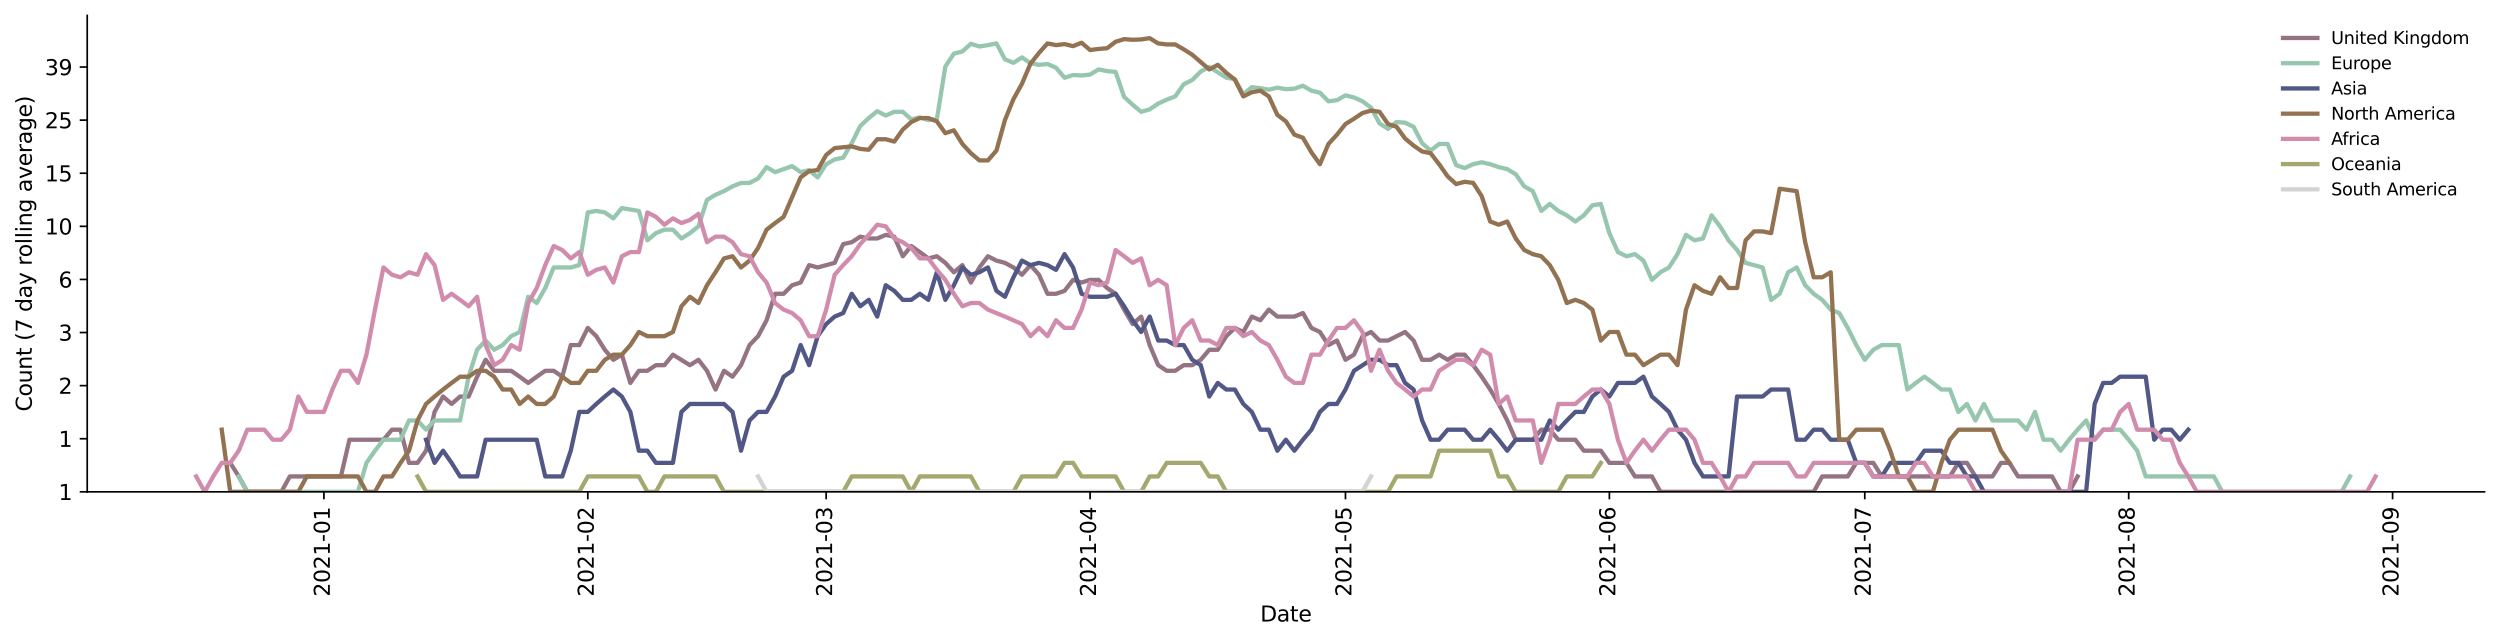 <?xml version="1.0" encoding="utf-8" standalone="no"?>
<!DOCTYPE svg PUBLIC "-//W3C//DTD SVG 1.1//EN"
  "http://www.w3.org/Graphics/SVG/1.1/DTD/svg11.dtd">
<svg height="298.621pt" version="1.1" viewBox="0 0 1163.803 298.621" width="1163.803pt" xmlns="http://www.w3.org/2000/svg" xmlns:xlink="http://www.w3.org/1999/xlink">
 <defs>
  <style type="text/css">*{stroke-linecap:butt;stroke-linejoin:round;}</style>
 </defs>
 <g id="figure_1">
  <g id="patch_1">
   <path d="M 0 298.621 
L 1163.803 298.621 
L 1163.803 0 
L 0 0 
z
" style="fill:#ffffff;"/>
  </g>
  <g id="axes_1">
   <g id="patch_2">
    <path d="M 40.603 228.96 
L 1156.603 228.96 
L 1156.603 7.2 
L 40.603 7.2 
z
" style="fill:#ffffff;"/>
   </g>
   <g id="matplotlib.axis_1">
    <g id="xtick_1">
     <g id="line2d_1">
      <defs>
       <path d="M 0 0 
L 0 3.5 
" id="mc755607272" style="stroke:#000000;stroke-width:0.8;"/>
      </defs>
      <g>
       <use style="stroke:#000000;stroke-width:0.8;" x="150.776" xlink:href="#mc755607272" y="228.96"/>
      </g>
     </g>
     <g id="text_1">
      <!-- 2021-01 -->
      <g transform="translate(153.536 277.743)rotate(-90)scale(0.1 -0.1)">
       <defs>
        <path d="M 1228 531 
L 3431 531 
L 3431 0 
L 469 0 
L 469 531 
Q 828 903 1448 1529 
Q 2069 2156 2228 2338 
Q 2531 2678 2651 2914 
Q 2772 3150 2772 3378 
Q 2772 3750 2511 3984 
Q 2250 4219 1831 4219 
Q 1534 4219 1204 4116 
Q 875 4013 500 3803 
L 500 4441 
Q 881 4594 1212 4672 
Q 1544 4750 1819 4750 
Q 2544 4750 2975 4387 
Q 3406 4025 3406 3419 
Q 3406 3131 3298 2873 
Q 3191 2616 2906 2266 
Q 2828 2175 2409 1742 
Q 1991 1309 1228 531 
z
" id="DejaVuSans-32" transform="scale(0.016)"/>
        <path d="M 2034 4250 
Q 1547 4250 1301 3770 
Q 1056 3291 1056 2328 
Q 1056 1369 1301 889 
Q 1547 409 2034 409 
Q 2525 409 2770 889 
Q 3016 1369 3016 2328 
Q 3016 3291 2770 3770 
Q 2525 4250 2034 4250 
z
M 2034 4750 
Q 2819 4750 3233 4129 
Q 3647 3509 3647 2328 
Q 3647 1150 3233 529 
Q 2819 -91 2034 -91 
Q 1250 -91 836 529 
Q 422 1150 422 2328 
Q 422 3509 836 4129 
Q 1250 4750 2034 4750 
z
" id="DejaVuSans-30" transform="scale(0.016)"/>
        <path d="M 794 531 
L 1825 531 
L 1825 4091 
L 703 3866 
L 703 4441 
L 1819 4666 
L 2450 4666 
L 2450 531 
L 3481 531 
L 3481 0 
L 794 0 
L 794 531 
z
" id="DejaVuSans-31" transform="scale(0.016)"/>
        <path d="M 313 2009 
L 1997 2009 
L 1997 1497 
L 313 1497 
L 313 2009 
z
" id="DejaVuSans-2d" transform="scale(0.016)"/>
       </defs>
       <use xlink:href="#DejaVuSans-32"/>
       <use x="63.623" xlink:href="#DejaVuSans-30"/>
       <use x="127.246" xlink:href="#DejaVuSans-32"/>
       <use x="190.869" xlink:href="#DejaVuSans-31"/>
       <use x="254.492" xlink:href="#DejaVuSans-2d"/>
       <use x="290.576" xlink:href="#DejaVuSans-30"/>
       <use x="354.199" xlink:href="#DejaVuSans-31"/>
      </g>
     </g>
    </g>
    <g id="xtick_2">
     <g id="line2d_2">
      <g>
       <use style="stroke:#000000;stroke-width:0.8;" x="273.632" xlink:href="#mc755607272" y="228.96"/>
      </g>
     </g>
     <g id="text_2">
      <!-- 2021-02 -->
      <g transform="translate(276.391 277.743)rotate(-90)scale(0.1 -0.1)">
       <use xlink:href="#DejaVuSans-32"/>
       <use x="63.623" xlink:href="#DejaVuSans-30"/>
       <use x="127.246" xlink:href="#DejaVuSans-32"/>
       <use x="190.869" xlink:href="#DejaVuSans-31"/>
       <use x="254.492" xlink:href="#DejaVuSans-2d"/>
       <use x="290.576" xlink:href="#DejaVuSans-30"/>
       <use x="354.199" xlink:href="#DejaVuSans-32"/>
      </g>
     </g>
    </g>
    <g id="xtick_3">
     <g id="line2d_3">
      <g>
       <use style="stroke:#000000;stroke-width:0.8;" x="384.597" xlink:href="#mc755607272" y="228.96"/>
      </g>
     </g>
     <g id="text_3">
      <!-- 2021-03 -->
      <g transform="translate(387.357 277.743)rotate(-90)scale(0.1 -0.1)">
       <defs>
        <path d="M 2597 2516 
Q 3050 2419 3304 2112 
Q 3559 1806 3559 1356 
Q 3559 666 3084 287 
Q 2609 -91 1734 -91 
Q 1441 -91 1130 -33 
Q 819 25 488 141 
L 488 750 
Q 750 597 1062 519 
Q 1375 441 1716 441 
Q 2309 441 2620 675 
Q 2931 909 2931 1356 
Q 2931 1769 2642 2001 
Q 2353 2234 1838 2234 
L 1294 2234 
L 1294 2753 
L 1863 2753 
Q 2328 2753 2575 2939 
Q 2822 3125 2822 3475 
Q 2822 3834 2567 4026 
Q 2313 4219 1838 4219 
Q 1578 4219 1281 4162 
Q 984 4106 628 3988 
L 628 4550 
Q 988 4650 1302 4700 
Q 1616 4750 1894 4750 
Q 2613 4750 3031 4423 
Q 3450 4097 3450 3541 
Q 3450 3153 3228 2886 
Q 3006 2619 2597 2516 
z
" id="DejaVuSans-33" transform="scale(0.016)"/>
       </defs>
       <use xlink:href="#DejaVuSans-32"/>
       <use x="63.623" xlink:href="#DejaVuSans-30"/>
       <use x="127.246" xlink:href="#DejaVuSans-32"/>
       <use x="190.869" xlink:href="#DejaVuSans-31"/>
       <use x="254.492" xlink:href="#DejaVuSans-2d"/>
       <use x="290.576" xlink:href="#DejaVuSans-30"/>
       <use x="354.199" xlink:href="#DejaVuSans-33"/>
      </g>
     </g>
    </g>
    <g id="xtick_4">
     <g id="line2d_4">
      <g>
       <use style="stroke:#000000;stroke-width:0.8;" x="507.453" xlink:href="#mc755607272" y="228.96"/>
      </g>
     </g>
     <g id="text_4">
      <!-- 2021-04 -->
      <g transform="translate(510.212 277.743)rotate(-90)scale(0.1 -0.1)">
       <defs>
        <path d="M 2419 4116 
L 825 1625 
L 2419 1625 
L 2419 4116 
z
M 2253 4666 
L 3047 4666 
L 3047 1625 
L 3713 1625 
L 3713 1100 
L 3047 1100 
L 3047 0 
L 2419 0 
L 2419 1100 
L 313 1100 
L 313 1709 
L 2253 4666 
z
" id="DejaVuSans-34" transform="scale(0.016)"/>
       </defs>
       <use xlink:href="#DejaVuSans-32"/>
       <use x="63.623" xlink:href="#DejaVuSans-30"/>
       <use x="127.246" xlink:href="#DejaVuSans-32"/>
       <use x="190.869" xlink:href="#DejaVuSans-31"/>
       <use x="254.492" xlink:href="#DejaVuSans-2d"/>
       <use x="290.576" xlink:href="#DejaVuSans-30"/>
       <use x="354.199" xlink:href="#DejaVuSans-34"/>
      </g>
     </g>
    </g>
    <g id="xtick_5">
     <g id="line2d_5">
      <g>
       <use style="stroke:#000000;stroke-width:0.8;" x="626.345" xlink:href="#mc755607272" y="228.96"/>
      </g>
     </g>
     <g id="text_5">
      <!-- 2021-05 -->
      <g transform="translate(629.104 277.743)rotate(-90)scale(0.1 -0.1)">
       <defs>
        <path d="M 691 4666 
L 3169 4666 
L 3169 4134 
L 1269 4134 
L 1269 2991 
Q 1406 3038 1543 3061 
Q 1681 3084 1819 3084 
Q 2600 3084 3056 2656 
Q 3513 2228 3513 1497 
Q 3513 744 3044 326 
Q 2575 -91 1722 -91 
Q 1428 -91 1123 -41 
Q 819 9 494 109 
L 494 744 
Q 775 591 1075 516 
Q 1375 441 1709 441 
Q 2250 441 2565 725 
Q 2881 1009 2881 1497 
Q 2881 1984 2565 2268 
Q 2250 2553 1709 2553 
Q 1456 2553 1204 2497 
Q 953 2441 691 2322 
L 691 4666 
z
" id="DejaVuSans-35" transform="scale(0.016)"/>
       </defs>
       <use xlink:href="#DejaVuSans-32"/>
       <use x="63.623" xlink:href="#DejaVuSans-30"/>
       <use x="127.246" xlink:href="#DejaVuSans-32"/>
       <use x="190.869" xlink:href="#DejaVuSans-31"/>
       <use x="254.492" xlink:href="#DejaVuSans-2d"/>
       <use x="290.576" xlink:href="#DejaVuSans-30"/>
       <use x="354.199" xlink:href="#DejaVuSans-35"/>
      </g>
     </g>
    </g>
    <g id="xtick_6">
     <g id="line2d_6">
      <g>
       <use style="stroke:#000000;stroke-width:0.8;" x="749.2" xlink:href="#mc755607272" y="228.96"/>
      </g>
     </g>
     <g id="text_6">
      <!-- 2021-06 -->
      <g transform="translate(751.959 277.743)rotate(-90)scale(0.1 -0.1)">
       <defs>
        <path d="M 2113 2584 
Q 1688 2584 1439 2293 
Q 1191 2003 1191 1497 
Q 1191 994 1439 701 
Q 1688 409 2113 409 
Q 2538 409 2786 701 
Q 3034 994 3034 1497 
Q 3034 2003 2786 2293 
Q 2538 2584 2113 2584 
z
M 3366 4563 
L 3366 3988 
Q 3128 4100 2886 4159 
Q 2644 4219 2406 4219 
Q 1781 4219 1451 3797 
Q 1122 3375 1075 2522 
Q 1259 2794 1537 2939 
Q 1816 3084 2150 3084 
Q 2853 3084 3261 2657 
Q 3669 2231 3669 1497 
Q 3669 778 3244 343 
Q 2819 -91 2113 -91 
Q 1303 -91 875 529 
Q 447 1150 447 2328 
Q 447 3434 972 4092 
Q 1497 4750 2381 4750 
Q 2619 4750 2861 4703 
Q 3103 4656 3366 4563 
z
" id="DejaVuSans-36" transform="scale(0.016)"/>
       </defs>
       <use xlink:href="#DejaVuSans-32"/>
       <use x="63.623" xlink:href="#DejaVuSans-30"/>
       <use x="127.246" xlink:href="#DejaVuSans-32"/>
       <use x="190.869" xlink:href="#DejaVuSans-31"/>
       <use x="254.492" xlink:href="#DejaVuSans-2d"/>
       <use x="290.576" xlink:href="#DejaVuSans-30"/>
       <use x="354.199" xlink:href="#DejaVuSans-36"/>
      </g>
     </g>
    </g>
    <g id="xtick_7">
     <g id="line2d_7">
      <g>
       <use style="stroke:#000000;stroke-width:0.8;" x="868.092" xlink:href="#mc755607272" y="228.96"/>
      </g>
     </g>
     <g id="text_7">
      <!-- 2021-07 -->
      <g transform="translate(870.851 277.743)rotate(-90)scale(0.1 -0.1)">
       <defs>
        <path d="M 525 4666 
L 3525 4666 
L 3525 4397 
L 1831 0 
L 1172 0 
L 2766 4134 
L 525 4134 
L 525 4666 
z
" id="DejaVuSans-37" transform="scale(0.016)"/>
       </defs>
       <use xlink:href="#DejaVuSans-32"/>
       <use x="63.623" xlink:href="#DejaVuSans-30"/>
       <use x="127.246" xlink:href="#DejaVuSans-32"/>
       <use x="190.869" xlink:href="#DejaVuSans-31"/>
       <use x="254.492" xlink:href="#DejaVuSans-2d"/>
       <use x="290.576" xlink:href="#DejaVuSans-30"/>
       <use x="354.199" xlink:href="#DejaVuSans-37"/>
      </g>
     </g>
    </g>
    <g id="xtick_8">
     <g id="line2d_8">
      <g>
       <use style="stroke:#000000;stroke-width:0.8;" x="990.947" xlink:href="#mc755607272" y="228.96"/>
      </g>
     </g>
     <g id="text_8">
      <!-- 2021-08 -->
      <g transform="translate(993.706 277.743)rotate(-90)scale(0.1 -0.1)">
       <defs>
        <path d="M 2034 2216 
Q 1584 2216 1326 1975 
Q 1069 1734 1069 1313 
Q 1069 891 1326 650 
Q 1584 409 2034 409 
Q 2484 409 2743 651 
Q 3003 894 3003 1313 
Q 3003 1734 2745 1975 
Q 2488 2216 2034 2216 
z
M 1403 2484 
Q 997 2584 770 2862 
Q 544 3141 544 3541 
Q 544 4100 942 4425 
Q 1341 4750 2034 4750 
Q 2731 4750 3128 4425 
Q 3525 4100 3525 3541 
Q 3525 3141 3298 2862 
Q 3072 2584 2669 2484 
Q 3125 2378 3379 2068 
Q 3634 1759 3634 1313 
Q 3634 634 3220 271 
Q 2806 -91 2034 -91 
Q 1263 -91 848 271 
Q 434 634 434 1313 
Q 434 1759 690 2068 
Q 947 2378 1403 2484 
z
M 1172 3481 
Q 1172 3119 1398 2916 
Q 1625 2713 2034 2713 
Q 2441 2713 2670 2916 
Q 2900 3119 2900 3481 
Q 2900 3844 2670 4047 
Q 2441 4250 2034 4250 
Q 1625 4250 1398 4047 
Q 1172 3844 1172 3481 
z
" id="DejaVuSans-38" transform="scale(0.016)"/>
       </defs>
       <use xlink:href="#DejaVuSans-32"/>
       <use x="63.623" xlink:href="#DejaVuSans-30"/>
       <use x="127.246" xlink:href="#DejaVuSans-32"/>
       <use x="190.869" xlink:href="#DejaVuSans-31"/>
       <use x="254.492" xlink:href="#DejaVuSans-2d"/>
       <use x="290.576" xlink:href="#DejaVuSans-30"/>
       <use x="354.199" xlink:href="#DejaVuSans-38"/>
      </g>
     </g>
    </g>
    <g id="xtick_9">
     <g id="line2d_9">
      <g>
       <use style="stroke:#000000;stroke-width:0.8;" x="1113.802" xlink:href="#mc755607272" y="228.96"/>
      </g>
     </g>
     <g id="text_9">
      <!-- 2021-09 -->
      <g transform="translate(1116.561 277.743)rotate(-90)scale(0.1 -0.1)">
       <defs>
        <path d="M 703 97 
L 703 672 
Q 941 559 1184 500 
Q 1428 441 1663 441 
Q 2288 441 2617 861 
Q 2947 1281 2994 2138 
Q 2813 1869 2534 1725 
Q 2256 1581 1919 1581 
Q 1219 1581 811 2004 
Q 403 2428 403 3163 
Q 403 3881 828 4315 
Q 1253 4750 1959 4750 
Q 2769 4750 3195 4129 
Q 3622 3509 3622 2328 
Q 3622 1225 3098 567 
Q 2575 -91 1691 -91 
Q 1453 -91 1209 -44 
Q 966 3 703 97 
z
M 1959 2075 
Q 2384 2075 2632 2365 
Q 2881 2656 2881 3163 
Q 2881 3666 2632 3958 
Q 2384 4250 1959 4250 
Q 1534 4250 1286 3958 
Q 1038 3666 1038 3163 
Q 1038 2656 1286 2365 
Q 1534 2075 1959 2075 
z
" id="DejaVuSans-39" transform="scale(0.016)"/>
       </defs>
       <use xlink:href="#DejaVuSans-32"/>
       <use x="63.623" xlink:href="#DejaVuSans-30"/>
       <use x="127.246" xlink:href="#DejaVuSans-32"/>
       <use x="190.869" xlink:href="#DejaVuSans-31"/>
       <use x="254.492" xlink:href="#DejaVuSans-2d"/>
       <use x="290.576" xlink:href="#DejaVuSans-30"/>
       <use x="354.199" xlink:href="#DejaVuSans-39"/>
      </g>
     </g>
    </g>
    <g id="text_10">
     <!-- Date -->
     <g transform="translate(586.652 289.341)scale(0.1 -0.1)">
      <defs>
       <path d="M 1259 4147 
L 1259 519 
L 2022 519 
Q 2988 519 3436 956 
Q 3884 1394 3884 2338 
Q 3884 3275 3436 3711 
Q 2988 4147 2022 4147 
L 1259 4147 
z
M 628 4666 
L 1925 4666 
Q 3281 4666 3915 4102 
Q 4550 3538 4550 2338 
Q 4550 1131 3912 565 
Q 3275 0 1925 0 
L 628 0 
L 628 4666 
z
" id="DejaVuSans-44" transform="scale(0.016)"/>
       <path d="M 2194 1759 
Q 1497 1759 1228 1600 
Q 959 1441 959 1056 
Q 959 750 1161 570 
Q 1363 391 1709 391 
Q 2188 391 2477 730 
Q 2766 1069 2766 1631 
L 2766 1759 
L 2194 1759 
z
M 3341 1997 
L 3341 0 
L 2766 0 
L 2766 531 
Q 2569 213 2275 61 
Q 1981 -91 1556 -91 
Q 1019 -91 701 211 
Q 384 513 384 1019 
Q 384 1609 779 1909 
Q 1175 2209 1959 2209 
L 2766 2209 
L 2766 2266 
Q 2766 2663 2505 2880 
Q 2244 3097 1772 3097 
Q 1472 3097 1187 3025 
Q 903 2953 641 2809 
L 641 3341 
Q 956 3463 1253 3523 
Q 1550 3584 1831 3584 
Q 2591 3584 2966 3190 
Q 3341 2797 3341 1997 
z
" id="DejaVuSans-61" transform="scale(0.016)"/>
       <path d="M 1172 4494 
L 1172 3500 
L 2356 3500 
L 2356 3053 
L 1172 3053 
L 1172 1153 
Q 1172 725 1289 603 
Q 1406 481 1766 481 
L 2356 481 
L 2356 0 
L 1766 0 
Q 1100 0 847 248 
Q 594 497 594 1153 
L 594 3053 
L 172 3053 
L 172 3500 
L 594 3500 
L 594 4494 
L 1172 4494 
z
" id="DejaVuSans-74" transform="scale(0.016)"/>
       <path d="M 3597 1894 
L 3597 1613 
L 953 1613 
Q 991 1019 1311 708 
Q 1631 397 2203 397 
Q 2534 397 2845 478 
Q 3156 559 3463 722 
L 3463 178 
Q 3153 47 2828 -22 
Q 2503 -91 2169 -91 
Q 1331 -91 842 396 
Q 353 884 353 1716 
Q 353 2575 817 3079 
Q 1281 3584 2069 3584 
Q 2775 3584 3186 3129 
Q 3597 2675 3597 1894 
z
M 3022 2063 
Q 3016 2534 2758 2815 
Q 2500 3097 2075 3097 
Q 1594 3097 1305 2825 
Q 1016 2553 972 2059 
L 3022 2063 
z
" id="DejaVuSans-65" transform="scale(0.016)"/>
      </defs>
      <use xlink:href="#DejaVuSans-44"/>
      <use x="77.002" xlink:href="#DejaVuSans-61"/>
      <use x="138.281" xlink:href="#DejaVuSans-74"/>
      <use x="177.49" xlink:href="#DejaVuSans-65"/>
     </g>
    </g>
   </g>
   <g id="matplotlib.axis_2">
    <g id="ytick_1">
     <g id="line2d_10">
      <defs>
       <path d="M 0 0 
L -3.5 0 
" id="md37f3702a9" style="stroke:#000000;stroke-width:0.8;"/>
      </defs>
      <g>
       <use style="stroke:#000000;stroke-width:0.8;" x="40.603" xlink:href="#md37f3702a9" y="228.96"/>
      </g>
     </g>
     <g id="text_11">
      <!-- 1 -->
      <g transform="translate(27.241 232.759)scale(0.1 -0.1)">
       <use xlink:href="#DejaVuSans-31"/>
      </g>
     </g>
    </g>
    <g id="ytick_2">
     <g id="line2d_11">
      <g>
       <use style="stroke:#000000;stroke-width:0.8;" x="40.603" xlink:href="#md37f3702a9" y="204.241"/>
      </g>
     </g>
     <g id="text_12">
      <!-- 1 -->
      <g transform="translate(27.241 208.04)scale(0.1 -0.1)">
       <use xlink:href="#DejaVuSans-31"/>
      </g>
     </g>
    </g>
    <g id="ytick_3">
     <g id="line2d_12">
      <g>
       <use style="stroke:#000000;stroke-width:0.8;" x="40.603" xlink:href="#md37f3702a9" y="179.521"/>
      </g>
     </g>
     <g id="text_13">
      <!-- 2 -->
      <g transform="translate(27.241 183.321)scale(0.1 -0.1)">
       <use xlink:href="#DejaVuSans-32"/>
      </g>
     </g>
    </g>
    <g id="ytick_4">
     <g id="line2d_13">
      <g>
       <use style="stroke:#000000;stroke-width:0.8;" x="40.603" xlink:href="#md37f3702a9" y="154.802"/>
      </g>
     </g>
     <g id="text_14">
      <!-- 3 -->
      <g transform="translate(27.241 158.601)scale(0.1 -0.1)">
       <use xlink:href="#DejaVuSans-33"/>
      </g>
     </g>
    </g>
    <g id="ytick_5">
     <g id="line2d_14">
      <g>
       <use style="stroke:#000000;stroke-width:0.8;" x="40.603" xlink:href="#md37f3702a9" y="130.083"/>
      </g>
     </g>
     <g id="text_15">
      <!-- 6 -->
      <g transform="translate(27.241 133.882)scale(0.1 -0.1)">
       <use xlink:href="#DejaVuSans-36"/>
      </g>
     </g>
    </g>
    <g id="ytick_6">
     <g id="line2d_15">
      <g>
       <use style="stroke:#000000;stroke-width:0.8;" x="40.603" xlink:href="#md37f3702a9" y="105.363"/>
      </g>
     </g>
     <g id="text_16">
      <!-- 10 -->
      <g transform="translate(20.878 109.163)scale(0.1 -0.1)">
       <use xlink:href="#DejaVuSans-31"/>
       <use x="63.623" xlink:href="#DejaVuSans-30"/>
      </g>
     </g>
    </g>
    <g id="ytick_7">
     <g id="line2d_16">
      <g>
       <use style="stroke:#000000;stroke-width:0.8;" x="40.603" xlink:href="#md37f3702a9" y="80.644"/>
      </g>
     </g>
     <g id="text_17">
      <!-- 15 -->
      <g transform="translate(20.878 84.443)scale(0.1 -0.1)">
       <use xlink:href="#DejaVuSans-31"/>
       <use x="63.623" xlink:href="#DejaVuSans-35"/>
      </g>
     </g>
    </g>
    <g id="ytick_8">
     <g id="line2d_17">
      <g>
       <use style="stroke:#000000;stroke-width:0.8;" x="40.603" xlink:href="#md37f3702a9" y="55.925"/>
      </g>
     </g>
     <g id="text_18">
      <!-- 25 -->
      <g transform="translate(20.878 59.724)scale(0.1 -0.1)">
       <use xlink:href="#DejaVuSans-32"/>
       <use x="63.623" xlink:href="#DejaVuSans-35"/>
      </g>
     </g>
    </g>
    <g id="ytick_9">
     <g id="line2d_18">
      <g>
       <use style="stroke:#000000;stroke-width:0.8;" x="40.603" xlink:href="#md37f3702a9" y="31.205"/>
      </g>
     </g>
     <g id="text_19">
      <!-- 39 -->
      <g transform="translate(20.878 35.005)scale(0.1 -0.1)">
       <use xlink:href="#DejaVuSans-33"/>
       <use x="63.623" xlink:href="#DejaVuSans-39"/>
      </g>
     </g>
    </g>
    <g id="text_20">
     <!-- Count (7 day rolling average) -->
     <g transform="translate(14.798 191.548)rotate(-90)scale(0.1 -0.1)">
      <defs>
       <path d="M 4122 4306 
L 4122 3641 
Q 3803 3938 3442 4084 
Q 3081 4231 2675 4231 
Q 1875 4231 1450 3742 
Q 1025 3253 1025 2328 
Q 1025 1406 1450 917 
Q 1875 428 2675 428 
Q 3081 428 3442 575 
Q 3803 722 4122 1019 
L 4122 359 
Q 3791 134 3420 21 
Q 3050 -91 2638 -91 
Q 1578 -91 968 557 
Q 359 1206 359 2328 
Q 359 3453 968 4101 
Q 1578 4750 2638 4750 
Q 3056 4750 3426 4639 
Q 3797 4528 4122 4306 
z
" id="DejaVuSans-43" transform="scale(0.016)"/>
       <path d="M 1959 3097 
Q 1497 3097 1228 2736 
Q 959 2375 959 1747 
Q 959 1119 1226 758 
Q 1494 397 1959 397 
Q 2419 397 2687 759 
Q 2956 1122 2956 1747 
Q 2956 2369 2687 2733 
Q 2419 3097 1959 3097 
z
M 1959 3584 
Q 2709 3584 3137 3096 
Q 3566 2609 3566 1747 
Q 3566 888 3137 398 
Q 2709 -91 1959 -91 
Q 1206 -91 779 398 
Q 353 888 353 1747 
Q 353 2609 779 3096 
Q 1206 3584 1959 3584 
z
" id="DejaVuSans-6f" transform="scale(0.016)"/>
       <path d="M 544 1381 
L 544 3500 
L 1119 3500 
L 1119 1403 
Q 1119 906 1312 657 
Q 1506 409 1894 409 
Q 2359 409 2629 706 
Q 2900 1003 2900 1516 
L 2900 3500 
L 3475 3500 
L 3475 0 
L 2900 0 
L 2900 538 
Q 2691 219 2414 64 
Q 2138 -91 1772 -91 
Q 1169 -91 856 284 
Q 544 659 544 1381 
z
M 1991 3584 
L 1991 3584 
z
" id="DejaVuSans-75" transform="scale(0.016)"/>
       <path d="M 3513 2113 
L 3513 0 
L 2938 0 
L 2938 2094 
Q 2938 2591 2744 2837 
Q 2550 3084 2163 3084 
Q 1697 3084 1428 2787 
Q 1159 2491 1159 1978 
L 1159 0 
L 581 0 
L 581 3500 
L 1159 3500 
L 1159 2956 
Q 1366 3272 1645 3428 
Q 1925 3584 2291 3584 
Q 2894 3584 3203 3211 
Q 3513 2838 3513 2113 
z
" id="DejaVuSans-6e" transform="scale(0.016)"/>
       <path id="DejaVuSans-20" transform="scale(0.016)"/>
       <path d="M 1984 4856 
Q 1566 4138 1362 3434 
Q 1159 2731 1159 2009 
Q 1159 1288 1364 580 
Q 1569 -128 1984 -844 
L 1484 -844 
Q 1016 -109 783 600 
Q 550 1309 550 2009 
Q 550 2706 781 3412 
Q 1013 4119 1484 4856 
L 1984 4856 
z
" id="DejaVuSans-28" transform="scale(0.016)"/>
       <path d="M 2906 2969 
L 2906 4863 
L 3481 4863 
L 3481 0 
L 2906 0 
L 2906 525 
Q 2725 213 2448 61 
Q 2172 -91 1784 -91 
Q 1150 -91 751 415 
Q 353 922 353 1747 
Q 353 2572 751 3078 
Q 1150 3584 1784 3584 
Q 2172 3584 2448 3432 
Q 2725 3281 2906 2969 
z
M 947 1747 
Q 947 1113 1208 752 
Q 1469 391 1925 391 
Q 2381 391 2643 752 
Q 2906 1113 2906 1747 
Q 2906 2381 2643 2742 
Q 2381 3103 1925 3103 
Q 1469 3103 1208 2742 
Q 947 2381 947 1747 
z
" id="DejaVuSans-64" transform="scale(0.016)"/>
       <path d="M 2059 -325 
Q 1816 -950 1584 -1140 
Q 1353 -1331 966 -1331 
L 506 -1331 
L 506 -850 
L 844 -850 
Q 1081 -850 1212 -737 
Q 1344 -625 1503 -206 
L 1606 56 
L 191 3500 
L 800 3500 
L 1894 763 
L 2988 3500 
L 3597 3500 
L 2059 -325 
z
" id="DejaVuSans-79" transform="scale(0.016)"/>
       <path d="M 2631 2963 
Q 2534 3019 2420 3045 
Q 2306 3072 2169 3072 
Q 1681 3072 1420 2755 
Q 1159 2438 1159 1844 
L 1159 0 
L 581 0 
L 581 3500 
L 1159 3500 
L 1159 2956 
Q 1341 3275 1631 3429 
Q 1922 3584 2338 3584 
Q 2397 3584 2469 3576 
Q 2541 3569 2628 3553 
L 2631 2963 
z
" id="DejaVuSans-72" transform="scale(0.016)"/>
       <path d="M 603 4863 
L 1178 4863 
L 1178 0 
L 603 0 
L 603 4863 
z
" id="DejaVuSans-6c" transform="scale(0.016)"/>
       <path d="M 603 3500 
L 1178 3500 
L 1178 0 
L 603 0 
L 603 3500 
z
M 603 4863 
L 1178 4863 
L 1178 4134 
L 603 4134 
L 603 4863 
z
" id="DejaVuSans-69" transform="scale(0.016)"/>
       <path d="M 2906 1791 
Q 2906 2416 2648 2759 
Q 2391 3103 1925 3103 
Q 1463 3103 1205 2759 
Q 947 2416 947 1791 
Q 947 1169 1205 825 
Q 1463 481 1925 481 
Q 2391 481 2648 825 
Q 2906 1169 2906 1791 
z
M 3481 434 
Q 3481 -459 3084 -895 
Q 2688 -1331 1869 -1331 
Q 1566 -1331 1297 -1286 
Q 1028 -1241 775 -1147 
L 775 -588 
Q 1028 -725 1275 -790 
Q 1522 -856 1778 -856 
Q 2344 -856 2625 -561 
Q 2906 -266 2906 331 
L 2906 616 
Q 2728 306 2450 153 
Q 2172 0 1784 0 
Q 1141 0 747 490 
Q 353 981 353 1791 
Q 353 2603 747 3093 
Q 1141 3584 1784 3584 
Q 2172 3584 2450 3431 
Q 2728 3278 2906 2969 
L 2906 3500 
L 3481 3500 
L 3481 434 
z
" id="DejaVuSans-67" transform="scale(0.016)"/>
       <path d="M 191 3500 
L 800 3500 
L 1894 563 
L 2988 3500 
L 3597 3500 
L 2284 0 
L 1503 0 
L 191 3500 
z
" id="DejaVuSans-76" transform="scale(0.016)"/>
       <path d="M 513 4856 
L 1013 4856 
Q 1481 4119 1714 3412 
Q 1947 2706 1947 2009 
Q 1947 1309 1714 600 
Q 1481 -109 1013 -844 
L 513 -844 
Q 928 -128 1133 580 
Q 1338 1288 1338 2009 
Q 1338 2731 1133 3434 
Q 928 4138 513 4856 
z
" id="DejaVuSans-29" transform="scale(0.016)"/>
      </defs>
      <use xlink:href="#DejaVuSans-43"/>
      <use x="69.824" xlink:href="#DejaVuSans-6f"/>
      <use x="131.006" xlink:href="#DejaVuSans-75"/>
      <use x="194.385" xlink:href="#DejaVuSans-6e"/>
      <use x="257.764" xlink:href="#DejaVuSans-74"/>
      <use x="296.973" xlink:href="#DejaVuSans-20"/>
      <use x="328.76" xlink:href="#DejaVuSans-28"/>
      <use x="367.773" xlink:href="#DejaVuSans-37"/>
      <use x="431.396" xlink:href="#DejaVuSans-20"/>
      <use x="463.184" xlink:href="#DejaVuSans-64"/>
      <use x="526.66" xlink:href="#DejaVuSans-61"/>
      <use x="587.939" xlink:href="#DejaVuSans-79"/>
      <use x="647.119" xlink:href="#DejaVuSans-20"/>
      <use x="678.906" xlink:href="#DejaVuSans-72"/>
      <use x="717.77" xlink:href="#DejaVuSans-6f"/>
      <use x="778.951" xlink:href="#DejaVuSans-6c"/>
      <use x="806.734" xlink:href="#DejaVuSans-6c"/>
      <use x="834.518" xlink:href="#DejaVuSans-69"/>
      <use x="862.301" xlink:href="#DejaVuSans-6e"/>
      <use x="925.68" xlink:href="#DejaVuSans-67"/>
      <use x="989.156" xlink:href="#DejaVuSans-20"/>
      <use x="1020.943" xlink:href="#DejaVuSans-61"/>
      <use x="1082.223" xlink:href="#DejaVuSans-76"/>
      <use x="1141.402" xlink:href="#DejaVuSans-65"/>
      <use x="1202.926" xlink:href="#DejaVuSans-72"/>
      <use x="1244.039" xlink:href="#DejaVuSans-61"/>
      <use x="1305.318" xlink:href="#DejaVuSans-67"/>
      <use x="1368.795" xlink:href="#DejaVuSans-65"/>
      <use x="1430.318" xlink:href="#DejaVuSans-29"/>
     </g>
    </g>
   </g>
   <g id="line2d_19">
    <path clip-path="url(#p87328c4c11)" d="M 107.183 215.47 
L 111.146 221.792 
L 115.109 228.96 
L 130.961 228.96 
L 134.924 221.792 
L 158.703 221.792 
L 162.666 204.699 
L 178.518 204.699 
L 182.481 200.028 
L 186.444 200.028 
L 190.407 215.47 
L 194.37 215.47 
L 198.333 209.815 
L 202.296 191.754 
L 206.259 184.586 
L 210.222 188.05 
L 214.186 184.586 
L 218.149 184.586 
L 222.112 175.362 
L 226.075 167.492 
L 230.038 172.608 
L 237.964 172.608 
L 241.927 175.362 
L 245.89 178.264 
L 249.853 175.362 
L 253.816 172.608 
L 257.779 172.608 
L 261.742 175.362 
L 265.705 160.631 
L 269.668 160.631 
L 273.632 152.664 
L 277.595 156.5 
L 281.558 162.822 
L 285.521 167.492 
L 289.484 165.106 
L 293.447 178.264 
L 297.41 172.608 
L 301.373 172.608 
L 305.336 169.989 
L 309.299 169.989 
L 313.262 165.106 
L 321.188 169.989 
L 325.151 167.492 
L 329.114 172.608 
L 333.078 181.332 
L 337.041 172.608 
L 341.004 175.362 
L 344.967 169.989 
L 348.93 160.631 
L 352.893 156.5 
L 356.856 149.084 
L 360.819 136.761 
L 364.782 136.761 
L 368.745 132.783 
L 372.708 131.52 
L 376.671 123.424 
L 380.634 124.509 
L 388.561 122.361 
L 392.524 113.638 
L 396.487 112.751 
L 400.45 110.174 
L 404.413 111.019 
L 408.376 111.019 
L 412.339 109.341 
L 416.302 110.174 
L 420.265 119.293 
L 424.228 114.54 
L 428.191 117.341 
L 432.154 120.297 
L 436.117 119.293 
L 440.08 122.361 
L 444.043 126.746 
L 448.007 123.424 
L 451.97 131.52 
L 455.933 124.509 
L 459.896 119.293 
L 463.859 121.319 
L 467.822 122.361 
L 471.785 124.509 
L 475.748 127.9 
L 479.711 123.424 
L 483.674 127.9 
L 487.637 136.761 
L 491.6 136.761 
L 495.563 135.402 
L 499.526 130.286 
L 503.489 131.52 
L 507.453 130.286 
L 511.416 130.286 
L 515.379 134.077 
L 519.342 136.761 
L 523.305 144.126 
L 527.268 150.844 
L 531.231 147.38 
L 535.194 160.631 
L 539.157 169.989 
L 543.12 172.608 
L 547.083 172.608 
L 551.046 169.989 
L 555.009 169.989 
L 558.972 167.492 
L 562.936 162.822 
L 566.899 162.822 
L 570.862 156.5 
L 574.825 152.664 
L 578.788 154.547 
L 582.751 147.38 
L 586.714 149.084 
L 590.677 144.126 
L 594.64 147.38 
L 602.566 147.38 
L 606.529 145.728 
L 610.492 152.664 
L 614.455 154.547 
L 618.418 160.631 
L 622.382 158.525 
L 626.345 167.492 
L 630.308 165.106 
L 634.271 156.5 
L 638.234 154.547 
L 642.197 158.525 
L 646.16 158.525 
L 654.086 154.547 
L 658.049 158.525 
L 662.012 167.492 
L 665.975 167.492 
L 669.938 165.106 
L 673.901 167.492 
L 677.864 165.106 
L 681.828 165.106 
L 685.791 169.989 
L 689.754 175.362 
L 693.717 181.332 
L 697.68 188.05 
L 701.643 195.732 
L 705.606 204.699 
L 713.532 204.699 
L 717.495 200.028 
L 721.458 200.028 
L 725.421 204.699 
L 733.347 204.699 
L 737.311 209.815 
L 745.237 209.815 
L 749.2 215.47 
L 757.126 215.47 
L 761.089 221.792 
L 769.015 221.792 
L 772.978 228.96 
L 844.313 228.96 
L 848.276 221.792 
L 860.166 221.792 
L 864.129 215.47 
L 872.055 215.47 
L 876.018 221.792 
L 907.722 221.792 
L 911.686 215.47 
L 915.649 215.47 
L 919.612 221.792 
L 927.538 221.792 
L 931.501 215.47 
L 935.464 215.47 
L 939.427 221.792 
L 955.279 221.792 
L 959.242 228.96 
L 963.205 228.96 
L 967.168 221.792 
L 967.168 221.792 
" style="fill:none;stroke:#947383;stroke-linecap:square;stroke-width:2;"/>
   </g>
   <g id="line2d_20">
    <path clip-path="url(#p87328c4c11)" d="M 111.146 221.792 
L 115.109 228.96 
L 166.629 228.96 
L 170.592 215.47 
L 174.555 209.815 
L 178.518 204.699 
L 186.444 204.699 
L 190.407 195.732 
L 194.37 195.732 
L 198.333 200.028 
L 202.296 195.732 
L 214.186 195.732 
L 218.149 175.362 
L 222.112 162.822 
L 226.075 158.525 
L 230.038 162.822 
L 234.001 160.631 
L 237.964 156.5 
L 241.927 154.547 
L 245.89 138.155 
L 249.853 141.058 
L 253.816 134.077 
L 257.779 124.509 
L 265.705 124.509 
L 269.668 123.424 
L 273.632 98.871 
L 277.595 98.196 
L 281.558 98.871 
L 285.521 101.66 
L 289.484 96.87 
L 297.41 98.196 
L 301.373 111.878 
L 305.336 108.522 
L 309.299 106.919 
L 313.262 106.919 
L 317.225 111.019 
L 321.188 108.522 
L 325.151 105.363 
L 329.114 93.08 
L 333.078 90.694 
L 337.041 88.971 
L 341.004 86.758 
L 344.967 85.155 
L 348.93 85.155 
L 352.893 83.09 
L 356.856 77.791 
L 360.819 80.135 
L 368.745 77.334 
L 372.708 80.135 
L 376.671 79.185 
L 380.634 82.586 
L 384.597 76.432 
L 388.561 74.24 
L 392.524 73.388 
L 396.487 66.645 
L 400.45 58.691 
L 404.413 54.966 
L 408.376 51.765 
L 412.339 53.78 
L 416.302 52.048 
L 420.265 52.048 
L 424.228 55.569 
L 428.191 54.667 
L 432.154 55.874 
L 436.117 55.569 
L 440.08 30.951 
L 444.043 24.97 
L 448.007 23.951 
L 451.97 20.371 
L 455.933 21.646 
L 459.896 21.005 
L 463.859 20.214 
L 467.822 27.607 
L 471.785 29.253 
L 475.748 26.713 
L 479.711 29.439 
L 483.674 30.189 
L 487.637 29.813 
L 491.6 31.529 
L 495.563 36.182 
L 499.526 34.929 
L 503.489 35.136 
L 507.453 34.723 
L 511.416 32.31 
L 515.379 33.102 
L 519.342 33.503 
L 523.305 45.13 
L 527.268 48.744 
L 531.231 52.048 
L 535.194 50.924 
L 539.157 48.213 
L 543.12 46.393 
L 547.083 44.881 
L 551.046 39.225 
L 555.009 37.249 
L 558.972 33.302 
L 562.936 31.143 
L 570.862 36.182 
L 574.825 36.82 
L 578.788 43.896 
L 582.751 40.584 
L 586.714 41.045 
L 590.677 41.744 
L 594.64 40.814 
L 598.603 41.51 
L 602.566 41.277 
L 606.529 39.9 
L 610.492 42.214 
L 614.455 43.169 
L 618.418 47.165 
L 622.382 46.649 
L 626.345 44.386 
L 630.308 45.38 
L 634.271 47.165 
L 638.234 50.096 
L 642.197 57.421 
L 646.16 59.992 
L 650.123 56.796 
L 654.086 57.108 
L 658.049 59.013 
L 662.012 66.645 
L 665.975 70.109 
L 669.938 67.019 
L 673.901 67.019 
L 677.864 76.881 
L 681.828 78.251 
L 685.791 76.432 
L 689.754 75.544 
L 693.717 76.432 
L 697.68 77.791 
L 701.643 78.716 
L 705.606 81.102 
L 709.569 86.758 
L 713.532 88.971 
L 717.495 98.196 
L 721.458 94.942 
L 725.421 98.196 
L 729.384 100.247 
L 733.347 103.111 
L 737.311 100.247 
L 741.274 95.577 
L 745.237 94.942 
L 749.2 108.522 
L 753.163 117.341 
L 757.126 119.293 
L 761.089 118.308 
L 765.052 121.319 
L 769.015 130.286 
L 772.978 126.746 
L 776.941 124.509 
L 780.904 118.308 
L 784.867 109.341 
L 788.83 111.878 
L 792.793 111.019 
L 796.757 100.247 
L 800.72 105.363 
L 804.683 111.878 
L 808.646 116.391 
L 812.609 122.361 
L 820.535 124.509 
L 824.498 139.587 
L 828.461 136.761 
L 832.424 126.746 
L 836.387 124.509 
L 840.35 132.783 
L 844.313 136.761 
L 848.276 139.587 
L 852.239 144.126 
L 856.203 145.728 
L 860.166 152.664 
L 864.129 160.631 
L 868.092 167.492 
L 872.055 162.822 
L 876.018 160.631 
L 883.944 160.631 
L 887.907 181.332 
L 891.87 178.264 
L 895.833 175.362 
L 899.796 178.264 
L 903.759 181.332 
L 907.722 181.332 
L 911.686 191.754 
L 915.649 188.05 
L 919.612 195.732 
L 923.575 188.05 
L 927.538 195.732 
L 939.427 195.732 
L 943.39 200.028 
L 947.353 191.754 
L 951.316 204.699 
L 955.279 204.699 
L 959.242 209.815 
L 963.205 204.699 
L 967.168 200.028 
L 971.132 195.732 
L 975.095 204.699 
L 979.058 200.028 
L 986.984 200.028 
L 990.947 204.699 
L 994.91 209.815 
L 998.873 221.792 
L 1030.578 221.792 
L 1034.541 228.96 
L 1090.024 228.96 
L 1093.987 221.792 
L 1093.987 221.792 
" style="fill:none;stroke:#96c6ad;stroke-linecap:square;stroke-width:2;"/>
   </g>
   <g id="line2d_21">
    <path clip-path="url(#p87328c4c11)" d="M 198.333 204.699 
L 202.296 215.47 
L 206.259 209.815 
L 210.222 215.47 
L 214.186 221.792 
L 222.112 221.792 
L 226.075 204.699 
L 249.853 204.699 
L 253.816 221.792 
L 261.742 221.792 
L 265.705 209.815 
L 269.668 191.754 
L 273.632 191.754 
L 277.595 188.05 
L 281.558 184.586 
L 285.521 181.332 
L 289.484 184.586 
L 293.447 191.754 
L 297.41 209.815 
L 301.373 209.815 
L 305.336 215.47 
L 313.262 215.47 
L 317.225 191.754 
L 321.188 188.05 
L 337.041 188.05 
L 341.004 191.754 
L 344.967 209.815 
L 348.93 195.732 
L 352.893 191.754 
L 356.856 191.754 
L 360.819 184.586 
L 364.782 175.362 
L 368.745 172.608 
L 372.708 160.631 
L 376.671 169.989 
L 380.634 156.5 
L 384.597 150.844 
L 388.561 147.38 
L 392.524 145.728 
L 396.487 136.761 
L 400.45 142.57 
L 404.413 139.587 
L 408.376 147.38 
L 412.339 132.783 
L 416.302 135.402 
L 420.265 139.587 
L 424.228 139.587 
L 428.191 136.761 
L 432.154 139.587 
L 436.117 126.746 
L 440.08 139.587 
L 444.043 132.783 
L 448.007 124.509 
L 451.97 127.9 
L 455.933 126.746 
L 459.896 124.509 
L 463.859 135.402 
L 467.822 138.155 
L 471.785 129.08 
L 475.748 121.319 
L 479.711 123.424 
L 483.674 122.361 
L 487.637 123.424 
L 491.6 125.616 
L 495.563 118.308 
L 499.526 124.509 
L 503.489 136.761 
L 507.453 138.155 
L 515.379 138.155 
L 519.342 136.761 
L 523.305 142.57 
L 527.268 149.084 
L 531.231 154.547 
L 535.194 147.38 
L 539.157 158.525 
L 543.12 158.525 
L 547.083 160.631 
L 551.046 160.631 
L 555.009 167.492 
L 558.972 169.989 
L 562.936 184.586 
L 566.899 178.264 
L 570.862 181.332 
L 574.825 181.332 
L 578.788 188.05 
L 582.751 191.754 
L 586.714 200.028 
L 590.677 200.028 
L 594.64 209.815 
L 598.603 204.699 
L 602.566 209.815 
L 606.529 204.699 
L 610.492 200.028 
L 614.455 191.754 
L 618.418 188.05 
L 622.382 188.05 
L 626.345 181.332 
L 630.308 172.608 
L 638.234 167.492 
L 642.197 167.492 
L 646.16 169.989 
L 650.123 169.989 
L 654.086 178.264 
L 658.049 181.332 
L 662.012 195.732 
L 665.975 204.699 
L 669.938 204.699 
L 673.901 200.028 
L 681.828 200.028 
L 685.791 204.699 
L 689.754 204.699 
L 693.717 200.028 
L 697.68 204.699 
L 701.643 209.815 
L 705.606 204.699 
L 717.495 204.699 
L 721.458 195.732 
L 725.421 200.028 
L 729.384 195.732 
L 733.347 191.754 
L 737.311 191.754 
L 741.274 184.586 
L 745.237 181.332 
L 749.2 184.586 
L 753.163 178.264 
L 761.089 178.264 
L 765.052 175.362 
L 769.015 184.586 
L 772.978 188.05 
L 776.941 191.754 
L 780.904 200.028 
L 784.867 204.699 
L 788.83 215.47 
L 792.793 221.792 
L 804.683 221.792 
L 808.646 184.586 
L 820.535 184.586 
L 824.498 181.332 
L 832.424 181.332 
L 836.387 204.699 
L 840.35 204.699 
L 844.313 200.028 
L 848.276 200.028 
L 852.239 204.699 
L 860.166 204.699 
L 864.129 215.47 
L 868.092 215.47 
L 872.055 221.792 
L 876.018 221.792 
L 879.981 215.47 
L 891.87 215.47 
L 895.833 209.815 
L 903.759 209.815 
L 907.722 215.47 
L 911.686 215.47 
L 915.649 221.792 
L 919.612 221.792 
L 923.575 228.96 
L 971.132 228.96 
L 975.095 188.05 
L 979.058 178.264 
L 983.021 178.264 
L 986.984 175.362 
L 998.873 175.362 
L 1002.836 204.699 
L 1006.799 200.028 
L 1010.762 200.028 
L 1014.725 204.699 
L 1018.688 200.028 
L 1018.688 200.028 
" style="fill:none;stroke:#525886;stroke-linecap:square;stroke-width:2;"/>
   </g>
   <g id="line2d_22">
    <path clip-path="url(#p87328c4c11)" d="M 103.22 200.028 
L 107.183 228.96 
L 138.887 228.96 
L 142.85 221.792 
L 166.629 221.792 
L 170.592 228.96 
L 174.555 228.96 
L 178.518 221.792 
L 182.481 221.792 
L 186.444 215.47 
L 190.407 209.815 
L 194.37 195.732 
L 198.333 188.05 
L 202.296 184.586 
L 206.259 181.332 
L 210.222 178.264 
L 214.186 175.362 
L 218.149 175.362 
L 222.112 172.608 
L 226.075 172.608 
L 230.038 175.362 
L 234.001 181.332 
L 237.964 181.332 
L 241.927 188.05 
L 245.89 184.586 
L 249.853 188.05 
L 253.816 188.05 
L 257.779 184.586 
L 261.742 175.362 
L 265.705 178.264 
L 269.668 178.264 
L 273.632 172.608 
L 277.595 172.608 
L 281.558 167.492 
L 285.521 165.106 
L 289.484 165.106 
L 293.447 160.631 
L 297.41 154.547 
L 301.373 156.5 
L 309.299 156.5 
L 313.262 154.547 
L 317.225 142.57 
L 321.188 138.155 
L 325.151 141.058 
L 329.114 132.783 
L 333.078 126.746 
L 337.041 120.297 
L 341.004 119.293 
L 344.967 124.509 
L 348.93 121.319 
L 352.893 115.458 
L 356.856 106.919 
L 360.819 103.851 
L 364.782 100.949 
L 372.708 82.586 
L 376.671 79.658 
L 380.634 79.185 
L 384.597 72.135 
L 388.561 68.929 
L 396.487 68.157 
L 400.45 69.32 
L 404.413 69.713 
L 408.376 64.813 
L 412.339 64.813 
L 416.302 65.905 
L 420.265 60.323 
L 424.228 56.796 
L 428.191 54.966 
L 432.154 54.966 
L 436.117 56.487 
L 440.08 62.006 
L 444.043 60.655 
L 448.007 67.019 
L 451.97 71.316 
L 455.933 74.671 
L 459.896 74.671 
L 463.859 70.109 
L 467.822 55.874 
L 471.785 46.138 
L 475.748 39.002 
L 479.711 29.625 
L 483.674 24.629 
L 487.637 20.214 
L 491.6 21.005 
L 495.563 20.529 
L 499.526 21.485 
L 503.489 19.901 
L 507.453 23.282 
L 511.416 22.786 
L 515.379 22.458 
L 519.342 19.435 
L 523.305 18.212 
L 527.268 18.515 
L 531.231 18.363 
L 535.194 17.76 
L 539.157 20.214 
L 543.12 20.687 
L 547.083 20.687 
L 551.046 22.951 
L 555.009 25.487 
L 562.936 32.31 
L 566.899 30.189 
L 570.862 33.906 
L 574.825 37.034 
L 578.788 44.881 
L 582.751 42.929 
L 586.714 42.214 
L 590.677 44.881 
L 594.64 53.487 
L 598.603 56.487 
L 602.566 62.694 
L 606.529 64.097 
L 610.492 70.91 
L 614.455 76.432 
L 618.418 67.019 
L 622.382 62.694 
L 626.345 57.735 
L 630.308 55.267 
L 634.271 52.619 
L 638.234 51.483 
L 642.197 52.048 
L 646.16 57.735 
L 650.123 59.013 
L 654.086 64.454 
L 658.049 67.775 
L 662.012 70.508 
L 665.975 71.316 
L 669.938 76.432 
L 673.901 82.087 
L 677.864 85.684 
L 681.828 84.631 
L 685.791 85.155 
L 689.754 91.28 
L 693.717 103.111 
L 697.68 104.602 
L 701.643 103.111 
L 705.606 111.019 
L 709.569 116.391 
L 713.532 118.308 
L 717.495 119.293 
L 721.458 123.424 
L 725.421 130.286 
L 729.384 141.058 
L 733.347 139.587 
L 737.311 141.058 
L 741.274 144.126 
L 745.237 158.525 
L 749.2 154.547 
L 753.163 154.547 
L 757.126 165.106 
L 761.089 165.106 
L 765.052 169.989 
L 772.978 165.106 
L 776.941 165.106 
L 780.904 169.989 
L 784.867 144.126 
L 788.83 132.783 
L 792.793 135.402 
L 796.757 136.761 
L 800.72 129.08 
L 804.683 134.077 
L 808.646 134.077 
L 812.609 111.878 
L 816.572 107.715 
L 820.535 107.715 
L 824.498 108.522 
L 828.461 87.853 
L 836.387 88.971 
L 840.35 112.751 
L 844.313 129.08 
L 848.276 129.08 
L 852.239 126.746 
L 856.203 204.699 
L 860.166 204.699 
L 864.129 200.028 
L 876.018 200.028 
L 879.981 209.815 
L 883.944 221.792 
L 887.907 221.792 
L 891.87 228.96 
L 899.796 228.96 
L 903.759 215.47 
L 907.722 204.699 
L 911.686 200.028 
L 927.538 200.028 
L 931.501 209.815 
L 935.464 215.47 
L 935.464 215.47 
" style="fill:none;stroke:#937252;stroke-linecap:square;stroke-width:2;"/>
   </g>
   <g id="line2d_23">
    <path clip-path="url(#p87328c4c11)" d="M 91.33 221.792 
L 95.293 228.96 
L 99.257 221.792 
L 103.22 215.47 
L 107.183 215.47 
L 111.146 209.815 
L 115.109 200.028 
L 123.035 200.028 
L 126.998 204.699 
L 130.961 204.699 
L 134.924 200.028 
L 138.887 184.586 
L 142.85 191.754 
L 150.776 191.754 
L 154.739 181.332 
L 158.703 172.608 
L 162.666 172.608 
L 166.629 178.264 
L 170.592 165.106 
L 174.555 144.126 
L 178.518 124.509 
L 182.481 127.9 
L 186.444 129.08 
L 190.407 126.746 
L 194.37 127.9 
L 198.333 118.308 
L 202.296 123.424 
L 206.259 139.587 
L 210.222 136.761 
L 214.186 139.587 
L 218.149 142.57 
L 222.112 138.155 
L 226.075 160.631 
L 230.038 169.989 
L 234.001 167.492 
L 237.964 160.631 
L 241.927 162.822 
L 245.89 141.058 
L 249.853 134.077 
L 253.816 123.424 
L 257.779 114.54 
L 261.742 116.391 
L 265.705 120.297 
L 269.668 117.341 
L 273.632 127.9 
L 277.595 125.616 
L 281.558 124.509 
L 285.521 131.52 
L 289.484 119.293 
L 293.447 117.341 
L 297.41 117.341 
L 301.373 98.871 
L 305.336 100.949 
L 309.299 104.602 
L 313.262 101.66 
L 317.225 103.851 
L 321.188 102.381 
L 325.151 99.555 
L 329.114 112.751 
L 333.078 110.174 
L 337.041 110.174 
L 341.004 112.751 
L 344.967 118.308 
L 348.93 119.293 
L 352.893 126.746 
L 356.856 131.52 
L 360.819 141.058 
L 364.782 144.126 
L 368.745 145.728 
L 372.708 149.084 
L 376.671 156.5 
L 380.634 156.5 
L 384.597 144.126 
L 388.561 127.9 
L 392.524 123.424 
L 396.487 119.293 
L 400.45 113.638 
L 404.413 109.341 
L 408.376 104.602 
L 412.339 105.363 
L 416.302 111.019 
L 420.265 112.751 
L 424.228 115.458 
L 428.191 120.297 
L 432.154 120.297 
L 436.117 125.616 
L 440.08 130.286 
L 444.043 136.761 
L 448.007 142.57 
L 451.97 141.058 
L 455.933 141.058 
L 459.896 144.126 
L 467.822 147.38 
L 475.748 150.844 
L 479.711 156.5 
L 483.674 152.664 
L 487.637 156.5 
L 491.6 149.084 
L 495.563 152.664 
L 499.526 152.664 
L 503.489 144.126 
L 507.453 131.52 
L 511.416 132.783 
L 515.379 131.52 
L 519.342 116.391 
L 523.305 119.293 
L 527.268 122.361 
L 531.231 120.297 
L 535.194 132.783 
L 539.157 130.286 
L 543.12 132.783 
L 547.083 160.631 
L 551.046 152.664 
L 555.009 149.084 
L 558.972 158.525 
L 562.936 158.525 
L 566.899 160.631 
L 570.862 152.664 
L 574.825 152.664 
L 578.788 156.5 
L 582.751 154.547 
L 586.714 158.525 
L 590.677 160.631 
L 594.64 167.492 
L 598.603 175.362 
L 602.566 178.264 
L 606.529 178.264 
L 610.492 165.106 
L 614.455 165.106 
L 618.418 158.525 
L 622.382 152.664 
L 626.345 152.664 
L 630.308 149.084 
L 634.271 154.547 
L 638.234 172.608 
L 642.197 162.822 
L 646.16 172.608 
L 650.123 178.264 
L 654.086 181.332 
L 658.049 184.586 
L 662.012 181.332 
L 665.975 181.332 
L 669.938 172.608 
L 677.864 167.492 
L 681.828 167.492 
L 685.791 169.989 
L 689.754 162.822 
L 693.717 165.106 
L 697.68 188.05 
L 701.643 184.586 
L 705.606 195.732 
L 713.532 195.732 
L 717.495 215.47 
L 721.458 204.699 
L 725.421 188.05 
L 733.347 188.05 
L 737.311 184.586 
L 741.274 181.332 
L 745.237 181.332 
L 749.2 188.05 
L 753.163 204.699 
L 757.126 215.47 
L 761.089 209.815 
L 765.052 204.699 
L 769.015 209.815 
L 772.978 204.699 
L 776.941 200.028 
L 784.867 200.028 
L 788.83 204.699 
L 792.793 215.47 
L 796.757 215.47 
L 800.72 221.792 
L 804.683 228.96 
L 808.646 221.792 
L 812.609 221.792 
L 816.572 215.47 
L 832.424 215.47 
L 836.387 221.792 
L 840.35 221.792 
L 844.313 215.47 
L 868.092 215.47 
L 872.055 221.792 
L 887.907 221.792 
L 891.87 215.47 
L 895.833 215.47 
L 899.796 221.792 
L 915.649 221.792 
L 919.612 228.96 
L 963.205 228.96 
L 967.168 204.699 
L 975.095 204.699 
L 979.058 200.028 
L 983.021 200.028 
L 986.984 191.754 
L 990.947 188.05 
L 994.91 200.028 
L 1002.836 200.028 
L 1006.799 204.699 
L 1010.762 204.699 
L 1014.725 215.47 
L 1018.688 221.792 
L 1022.651 228.96 
L 1101.913 228.96 
L 1105.876 221.792 
L 1105.876 221.792 
" style="fill:none;stroke:#d18cad;stroke-linecap:square;stroke-width:2;"/>
   </g>
   <g id="line2d_24">
    <path clip-path="url(#p87328c4c11)" d="M 194.37 221.792 
L 198.333 228.96 
L 269.668 228.96 
L 273.632 221.792 
L 297.41 221.792 
L 301.373 228.96 
L 305.336 228.96 
L 309.299 221.792 
L 333.078 221.792 
L 337.041 228.96 
L 392.524 228.96 
L 396.487 221.792 
L 420.265 221.792 
L 424.228 228.96 
L 428.191 221.792 
L 451.97 221.792 
L 455.933 228.96 
L 471.785 228.96 
L 475.748 221.792 
L 491.6 221.792 
L 495.563 215.47 
L 499.526 215.47 
L 503.489 221.792 
L 519.342 221.792 
L 523.305 228.96 
L 531.231 228.96 
L 535.194 221.792 
L 539.157 221.792 
L 543.12 215.47 
L 558.972 215.47 
L 562.936 221.792 
L 566.899 221.792 
L 570.862 228.96 
L 646.16 228.96 
L 650.123 221.792 
L 665.975 221.792 
L 669.938 209.815 
L 693.717 209.815 
L 697.68 221.792 
L 701.643 221.792 
L 705.606 228.96 
L 725.421 228.96 
L 729.384 221.792 
L 741.274 221.792 
L 745.237 215.47 
L 745.237 215.47 
" style="fill:none;stroke:#a4a86f;stroke-linecap:square;stroke-width:2;"/>
   </g>
   <g id="line2d_25">
    <path clip-path="url(#p87328c4c11)" d="M 352.893 221.792 
L 356.856 228.96 
L 360.819 228.96 
L 364.782 228.96 
L 368.745 228.96 
L 372.708 228.96 
L 376.671 228.96 
L 380.634 228.96 
L 384.597 228.96 
L 388.561 228.96 
L 392.524 228.96 
L 396.487 228.96 
L 400.45 228.96 
L 404.413 228.96 
L 408.376 228.96 
L 412.339 228.96 
L 416.302 228.96 
L 420.265 228.96 
L 424.228 228.96 
L 428.191 228.96 
L 432.154 228.96 
L 436.117 228.96 
L 440.08 228.96 
L 444.043 228.96 
L 448.007 228.96 
L 451.97 228.96 
L 455.933 228.96 
L 459.896 228.96 
L 463.859 228.96 
L 467.822 228.96 
L 471.785 228.96 
L 475.748 228.96 
L 479.711 228.96 
L 483.674 228.96 
L 487.637 228.96 
L 491.6 228.96 
L 495.563 228.96 
L 499.526 228.96 
L 503.489 228.96 
L 507.453 228.96 
L 511.416 228.96 
L 515.379 228.96 
L 519.342 228.96 
L 523.305 228.96 
L 527.268 228.96 
L 531.231 228.96 
L 535.194 228.96 
L 539.157 228.96 
L 543.12 228.96 
L 547.083 228.96 
L 551.046 228.96 
L 555.009 228.96 
L 558.972 228.96 
L 562.936 228.96 
L 566.899 228.96 
L 570.862 228.96 
L 574.825 228.96 
L 578.788 228.96 
L 582.751 228.96 
L 586.714 228.96 
L 590.677 228.96 
L 594.64 228.96 
L 598.603 228.96 
L 602.566 228.96 
L 606.529 228.96 
L 610.492 228.96 
L 614.455 228.96 
L 618.418 228.96 
L 622.382 228.96 
L 626.345 228.96 
L 630.308 228.96 
L 634.271 228.96 
L 638.234 221.792 
" style="fill:none;stroke:#d3d3d3;stroke-linecap:square;stroke-width:2;"/>
   </g>
   <g id="patch_3">
    <path d="M 40.603 228.96 
L 40.603 7.2 
" style="fill:none;stroke:#000000;stroke-linecap:square;stroke-linejoin:miter;stroke-width:0.8;"/>
   </g>
   <g id="patch_4">
    <path d="M 40.603 228.96 
L 1156.603 228.96 
" style="fill:none;stroke:#000000;stroke-linecap:square;stroke-linejoin:miter;stroke-width:0.8;"/>
   </g>
   <g id="legend_1">
    <g id="line2d_26">
     <path d="M 1062.792 17.679 
L 1078.792 17.679 
" style="fill:none;stroke:#947383;stroke-linecap:square;stroke-width:2;"/>
    </g>
    <g id="line2d_27"/>
    <g id="text_21">
     <!-- United Kingdom -->
     <g transform="translate(1085.192 20.479)scale(0.08 -0.08)">
      <defs>
       <path d="M 556 4666 
L 1191 4666 
L 1191 1831 
Q 1191 1081 1462 751 
Q 1734 422 2344 422 
Q 2950 422 3222 751 
Q 3494 1081 3494 1831 
L 3494 4666 
L 4128 4666 
L 4128 1753 
Q 4128 841 3676 375 
Q 3225 -91 2344 -91 
Q 1459 -91 1007 375 
Q 556 841 556 1753 
L 556 4666 
z
" id="DejaVuSans-55" transform="scale(0.016)"/>
       <path d="M 628 4666 
L 1259 4666 
L 1259 2694 
L 3353 4666 
L 4166 4666 
L 1850 2491 
L 4331 0 
L 3500 0 
L 1259 2247 
L 1259 0 
L 628 0 
L 628 4666 
z
" id="DejaVuSans-4b" transform="scale(0.016)"/>
       <path d="M 3328 2828 
Q 3544 3216 3844 3400 
Q 4144 3584 4550 3584 
Q 5097 3584 5394 3201 
Q 5691 2819 5691 2113 
L 5691 0 
L 5113 0 
L 5113 2094 
Q 5113 2597 4934 2840 
Q 4756 3084 4391 3084 
Q 3944 3084 3684 2787 
Q 3425 2491 3425 1978 
L 3425 0 
L 2847 0 
L 2847 2094 
Q 2847 2600 2669 2842 
Q 2491 3084 2119 3084 
Q 1678 3084 1418 2786 
Q 1159 2488 1159 1978 
L 1159 0 
L 581 0 
L 581 3500 
L 1159 3500 
L 1159 2956 
Q 1356 3278 1631 3431 
Q 1906 3584 2284 3584 
Q 2666 3584 2933 3390 
Q 3200 3197 3328 2828 
z
" id="DejaVuSans-6d" transform="scale(0.016)"/>
      </defs>
      <use xlink:href="#DejaVuSans-55"/>
      <use x="73.193" xlink:href="#DejaVuSans-6e"/>
      <use x="136.572" xlink:href="#DejaVuSans-69"/>
      <use x="164.355" xlink:href="#DejaVuSans-74"/>
      <use x="203.564" xlink:href="#DejaVuSans-65"/>
      <use x="265.088" xlink:href="#DejaVuSans-64"/>
      <use x="328.564" xlink:href="#DejaVuSans-20"/>
      <use x="360.352" xlink:href="#DejaVuSans-4b"/>
      <use x="425.928" xlink:href="#DejaVuSans-69"/>
      <use x="453.711" xlink:href="#DejaVuSans-6e"/>
      <use x="517.09" xlink:href="#DejaVuSans-67"/>
      <use x="580.566" xlink:href="#DejaVuSans-64"/>
      <use x="644.043" xlink:href="#DejaVuSans-6f"/>
      <use x="705.225" xlink:href="#DejaVuSans-6d"/>
     </g>
    </g>
    <g id="line2d_28">
     <path d="M 1062.792 29.421 
L 1078.792 29.421 
" style="fill:none;stroke:#96c6ad;stroke-linecap:square;stroke-width:2;"/>
    </g>
    <g id="line2d_29"/>
    <g id="text_22">
     <!-- Europe -->
     <g transform="translate(1085.192 32.221)scale(0.08 -0.08)">
      <defs>
       <path d="M 628 4666 
L 3578 4666 
L 3578 4134 
L 1259 4134 
L 1259 2753 
L 3481 2753 
L 3481 2222 
L 1259 2222 
L 1259 531 
L 3634 531 
L 3634 0 
L 628 0 
L 628 4666 
z
" id="DejaVuSans-45" transform="scale(0.016)"/>
       <path d="M 1159 525 
L 1159 -1331 
L 581 -1331 
L 581 3500 
L 1159 3500 
L 1159 2969 
Q 1341 3281 1617 3432 
Q 1894 3584 2278 3584 
Q 2916 3584 3314 3078 
Q 3713 2572 3713 1747 
Q 3713 922 3314 415 
Q 2916 -91 2278 -91 
Q 1894 -91 1617 61 
Q 1341 213 1159 525 
z
M 3116 1747 
Q 3116 2381 2855 2742 
Q 2594 3103 2138 3103 
Q 1681 3103 1420 2742 
Q 1159 2381 1159 1747 
Q 1159 1113 1420 752 
Q 1681 391 2138 391 
Q 2594 391 2855 752 
Q 3116 1113 3116 1747 
z
" id="DejaVuSans-70" transform="scale(0.016)"/>
      </defs>
      <use xlink:href="#DejaVuSans-45"/>
      <use x="63.184" xlink:href="#DejaVuSans-75"/>
      <use x="126.562" xlink:href="#DejaVuSans-72"/>
      <use x="165.426" xlink:href="#DejaVuSans-6f"/>
      <use x="226.607" xlink:href="#DejaVuSans-70"/>
      <use x="290.084" xlink:href="#DejaVuSans-65"/>
     </g>
    </g>
    <g id="line2d_30">
     <path d="M 1062.792 41.164 
L 1078.792 41.164 
" style="fill:none;stroke:#525886;stroke-linecap:square;stroke-width:2;"/>
    </g>
    <g id="line2d_31"/>
    <g id="text_23">
     <!-- Asia -->
     <g transform="translate(1085.192 43.964)scale(0.08 -0.08)">
      <defs>
       <path d="M 2188 4044 
L 1331 1722 
L 3047 1722 
L 2188 4044 
z
M 1831 4666 
L 2547 4666 
L 4325 0 
L 3669 0 
L 3244 1197 
L 1141 1197 
L 716 0 
L 50 0 
L 1831 4666 
z
" id="DejaVuSans-41" transform="scale(0.016)"/>
       <path d="M 2834 3397 
L 2834 2853 
Q 2591 2978 2328 3040 
Q 2066 3103 1784 3103 
Q 1356 3103 1142 2972 
Q 928 2841 928 2578 
Q 928 2378 1081 2264 
Q 1234 2150 1697 2047 
L 1894 2003 
Q 2506 1872 2764 1633 
Q 3022 1394 3022 966 
Q 3022 478 2636 193 
Q 2250 -91 1575 -91 
Q 1294 -91 989 -36 
Q 684 19 347 128 
L 347 722 
Q 666 556 975 473 
Q 1284 391 1588 391 
Q 1994 391 2212 530 
Q 2431 669 2431 922 
Q 2431 1156 2273 1281 
Q 2116 1406 1581 1522 
L 1381 1569 
Q 847 1681 609 1914 
Q 372 2147 372 2553 
Q 372 3047 722 3315 
Q 1072 3584 1716 3584 
Q 2034 3584 2315 3537 
Q 2597 3491 2834 3397 
z
" id="DejaVuSans-73" transform="scale(0.016)"/>
      </defs>
      <use xlink:href="#DejaVuSans-41"/>
      <use x="68.408" xlink:href="#DejaVuSans-73"/>
      <use x="120.508" xlink:href="#DejaVuSans-69"/>
      <use x="148.291" xlink:href="#DejaVuSans-61"/>
     </g>
    </g>
    <g id="line2d_32">
     <path d="M 1062.792 52.906 
L 1078.792 52.906 
" style="fill:none;stroke:#937252;stroke-linecap:square;stroke-width:2;"/>
    </g>
    <g id="line2d_33"/>
    <g id="text_24">
     <!-- North America -->
     <g transform="translate(1085.192 55.706)scale(0.08 -0.08)">
      <defs>
       <path d="M 628 4666 
L 1478 4666 
L 3547 763 
L 3547 4666 
L 4159 4666 
L 4159 0 
L 3309 0 
L 1241 3903 
L 1241 0 
L 628 0 
L 628 4666 
z
" id="DejaVuSans-4e" transform="scale(0.016)"/>
       <path d="M 3513 2113 
L 3513 0 
L 2938 0 
L 2938 2094 
Q 2938 2591 2744 2837 
Q 2550 3084 2163 3084 
Q 1697 3084 1428 2787 
Q 1159 2491 1159 1978 
L 1159 0 
L 581 0 
L 581 4863 
L 1159 4863 
L 1159 2956 
Q 1366 3272 1645 3428 
Q 1925 3584 2291 3584 
Q 2894 3584 3203 3211 
Q 3513 2838 3513 2113 
z
" id="DejaVuSans-68" transform="scale(0.016)"/>
       <path d="M 3122 3366 
L 3122 2828 
Q 2878 2963 2633 3030 
Q 2388 3097 2138 3097 
Q 1578 3097 1268 2742 
Q 959 2388 959 1747 
Q 959 1106 1268 751 
Q 1578 397 2138 397 
Q 2388 397 2633 464 
Q 2878 531 3122 666 
L 3122 134 
Q 2881 22 2623 -34 
Q 2366 -91 2075 -91 
Q 1284 -91 818 406 
Q 353 903 353 1747 
Q 353 2603 823 3093 
Q 1294 3584 2113 3584 
Q 2378 3584 2631 3529 
Q 2884 3475 3122 3366 
z
" id="DejaVuSans-63" transform="scale(0.016)"/>
      </defs>
      <use xlink:href="#DejaVuSans-4e"/>
      <use x="74.805" xlink:href="#DejaVuSans-6f"/>
      <use x="135.986" xlink:href="#DejaVuSans-72"/>
      <use x="177.1" xlink:href="#DejaVuSans-74"/>
      <use x="216.309" xlink:href="#DejaVuSans-68"/>
      <use x="279.688" xlink:href="#DejaVuSans-20"/>
      <use x="311.475" xlink:href="#DejaVuSans-41"/>
      <use x="379.883" xlink:href="#DejaVuSans-6d"/>
      <use x="477.295" xlink:href="#DejaVuSans-65"/>
      <use x="538.818" xlink:href="#DejaVuSans-72"/>
      <use x="579.932" xlink:href="#DejaVuSans-69"/>
      <use x="607.715" xlink:href="#DejaVuSans-63"/>
      <use x="662.695" xlink:href="#DejaVuSans-61"/>
     </g>
    </g>
    <g id="line2d_34">
     <path d="M 1062.792 64.649 
L 1078.792 64.649 
" style="fill:none;stroke:#d18cad;stroke-linecap:square;stroke-width:2;"/>
    </g>
    <g id="line2d_35"/>
    <g id="text_25">
     <!-- Africa -->
     <g transform="translate(1085.192 67.449)scale(0.08 -0.08)">
      <defs>
       <path d="M 2375 4863 
L 2375 4384 
L 1825 4384 
Q 1516 4384 1395 4259 
Q 1275 4134 1275 3809 
L 1275 3500 
L 2222 3500 
L 2222 3053 
L 1275 3053 
L 1275 0 
L 697 0 
L 697 3053 
L 147 3053 
L 147 3500 
L 697 3500 
L 697 3744 
Q 697 4328 969 4595 
Q 1241 4863 1831 4863 
L 2375 4863 
z
" id="DejaVuSans-66" transform="scale(0.016)"/>
      </defs>
      <use xlink:href="#DejaVuSans-41"/>
      <use x="64.783" xlink:href="#DejaVuSans-66"/>
      <use x="99.988" xlink:href="#DejaVuSans-72"/>
      <use x="141.102" xlink:href="#DejaVuSans-69"/>
      <use x="168.885" xlink:href="#DejaVuSans-63"/>
      <use x="223.865" xlink:href="#DejaVuSans-61"/>
     </g>
    </g>
    <g id="line2d_36">
     <path d="M 1062.792 76.391 
L 1078.792 76.391 
" style="fill:none;stroke:#a4a86f;stroke-linecap:square;stroke-width:2;"/>
    </g>
    <g id="line2d_37"/>
    <g id="text_26">
     <!-- Oceania -->
     <g transform="translate(1085.192 79.191)scale(0.08 -0.08)">
      <defs>
       <path d="M 2522 4238 
Q 1834 4238 1429 3725 
Q 1025 3213 1025 2328 
Q 1025 1447 1429 934 
Q 1834 422 2522 422 
Q 3209 422 3611 934 
Q 4013 1447 4013 2328 
Q 4013 3213 3611 3725 
Q 3209 4238 2522 4238 
z
M 2522 4750 
Q 3503 4750 4090 4092 
Q 4678 3434 4678 2328 
Q 4678 1225 4090 567 
Q 3503 -91 2522 -91 
Q 1538 -91 948 565 
Q 359 1222 359 2328 
Q 359 3434 948 4092 
Q 1538 4750 2522 4750 
z
" id="DejaVuSans-4f" transform="scale(0.016)"/>
      </defs>
      <use xlink:href="#DejaVuSans-4f"/>
      <use x="78.711" xlink:href="#DejaVuSans-63"/>
      <use x="133.691" xlink:href="#DejaVuSans-65"/>
      <use x="195.215" xlink:href="#DejaVuSans-61"/>
      <use x="256.494" xlink:href="#DejaVuSans-6e"/>
      <use x="319.873" xlink:href="#DejaVuSans-69"/>
      <use x="347.656" xlink:href="#DejaVuSans-61"/>
     </g>
    </g>
    <g id="line2d_38">
     <path d="M 1062.792 88.134 
L 1078.792 88.134 
" style="fill:none;stroke:#d3d3d3;stroke-linecap:square;stroke-width:2;"/>
    </g>
    <g id="line2d_39"/>
    <g id="text_27">
     <!-- South America -->
     <g transform="translate(1085.192 90.934)scale(0.08 -0.08)">
      <defs>
       <path d="M 3425 4513 
L 3425 3897 
Q 3066 4069 2747 4153 
Q 2428 4238 2131 4238 
Q 1616 4238 1336 4038 
Q 1056 3838 1056 3469 
Q 1056 3159 1242 3001 
Q 1428 2844 1947 2747 
L 2328 2669 
Q 3034 2534 3370 2195 
Q 3706 1856 3706 1288 
Q 3706 609 3251 259 
Q 2797 -91 1919 -91 
Q 1588 -91 1214 -16 
Q 841 59 441 206 
L 441 856 
Q 825 641 1194 531 
Q 1563 422 1919 422 
Q 2459 422 2753 634 
Q 3047 847 3047 1241 
Q 3047 1584 2836 1778 
Q 2625 1972 2144 2069 
L 1759 2144 
Q 1053 2284 737 2584 
Q 422 2884 422 3419 
Q 422 4038 858 4394 
Q 1294 4750 2059 4750 
Q 2388 4750 2728 4690 
Q 3069 4631 3425 4513 
z
" id="DejaVuSans-53" transform="scale(0.016)"/>
      </defs>
      <use xlink:href="#DejaVuSans-53"/>
      <use x="63.477" xlink:href="#DejaVuSans-6f"/>
      <use x="124.658" xlink:href="#DejaVuSans-75"/>
      <use x="188.037" xlink:href="#DejaVuSans-74"/>
      <use x="227.246" xlink:href="#DejaVuSans-68"/>
      <use x="290.625" xlink:href="#DejaVuSans-20"/>
      <use x="322.412" xlink:href="#DejaVuSans-41"/>
      <use x="390.82" xlink:href="#DejaVuSans-6d"/>
      <use x="488.232" xlink:href="#DejaVuSans-65"/>
      <use x="549.756" xlink:href="#DejaVuSans-72"/>
      <use x="590.869" xlink:href="#DejaVuSans-69"/>
      <use x="618.652" xlink:href="#DejaVuSans-63"/>
      <use x="673.633" xlink:href="#DejaVuSans-61"/>
     </g>
    </g>
   </g>
  </g>
 </g>
 <defs>
  <clipPath id="p87328c4c11">
   <rect height="221.76" width="1116" x="40.603" y="7.2"/>
  </clipPath>
 </defs>
</svg>
